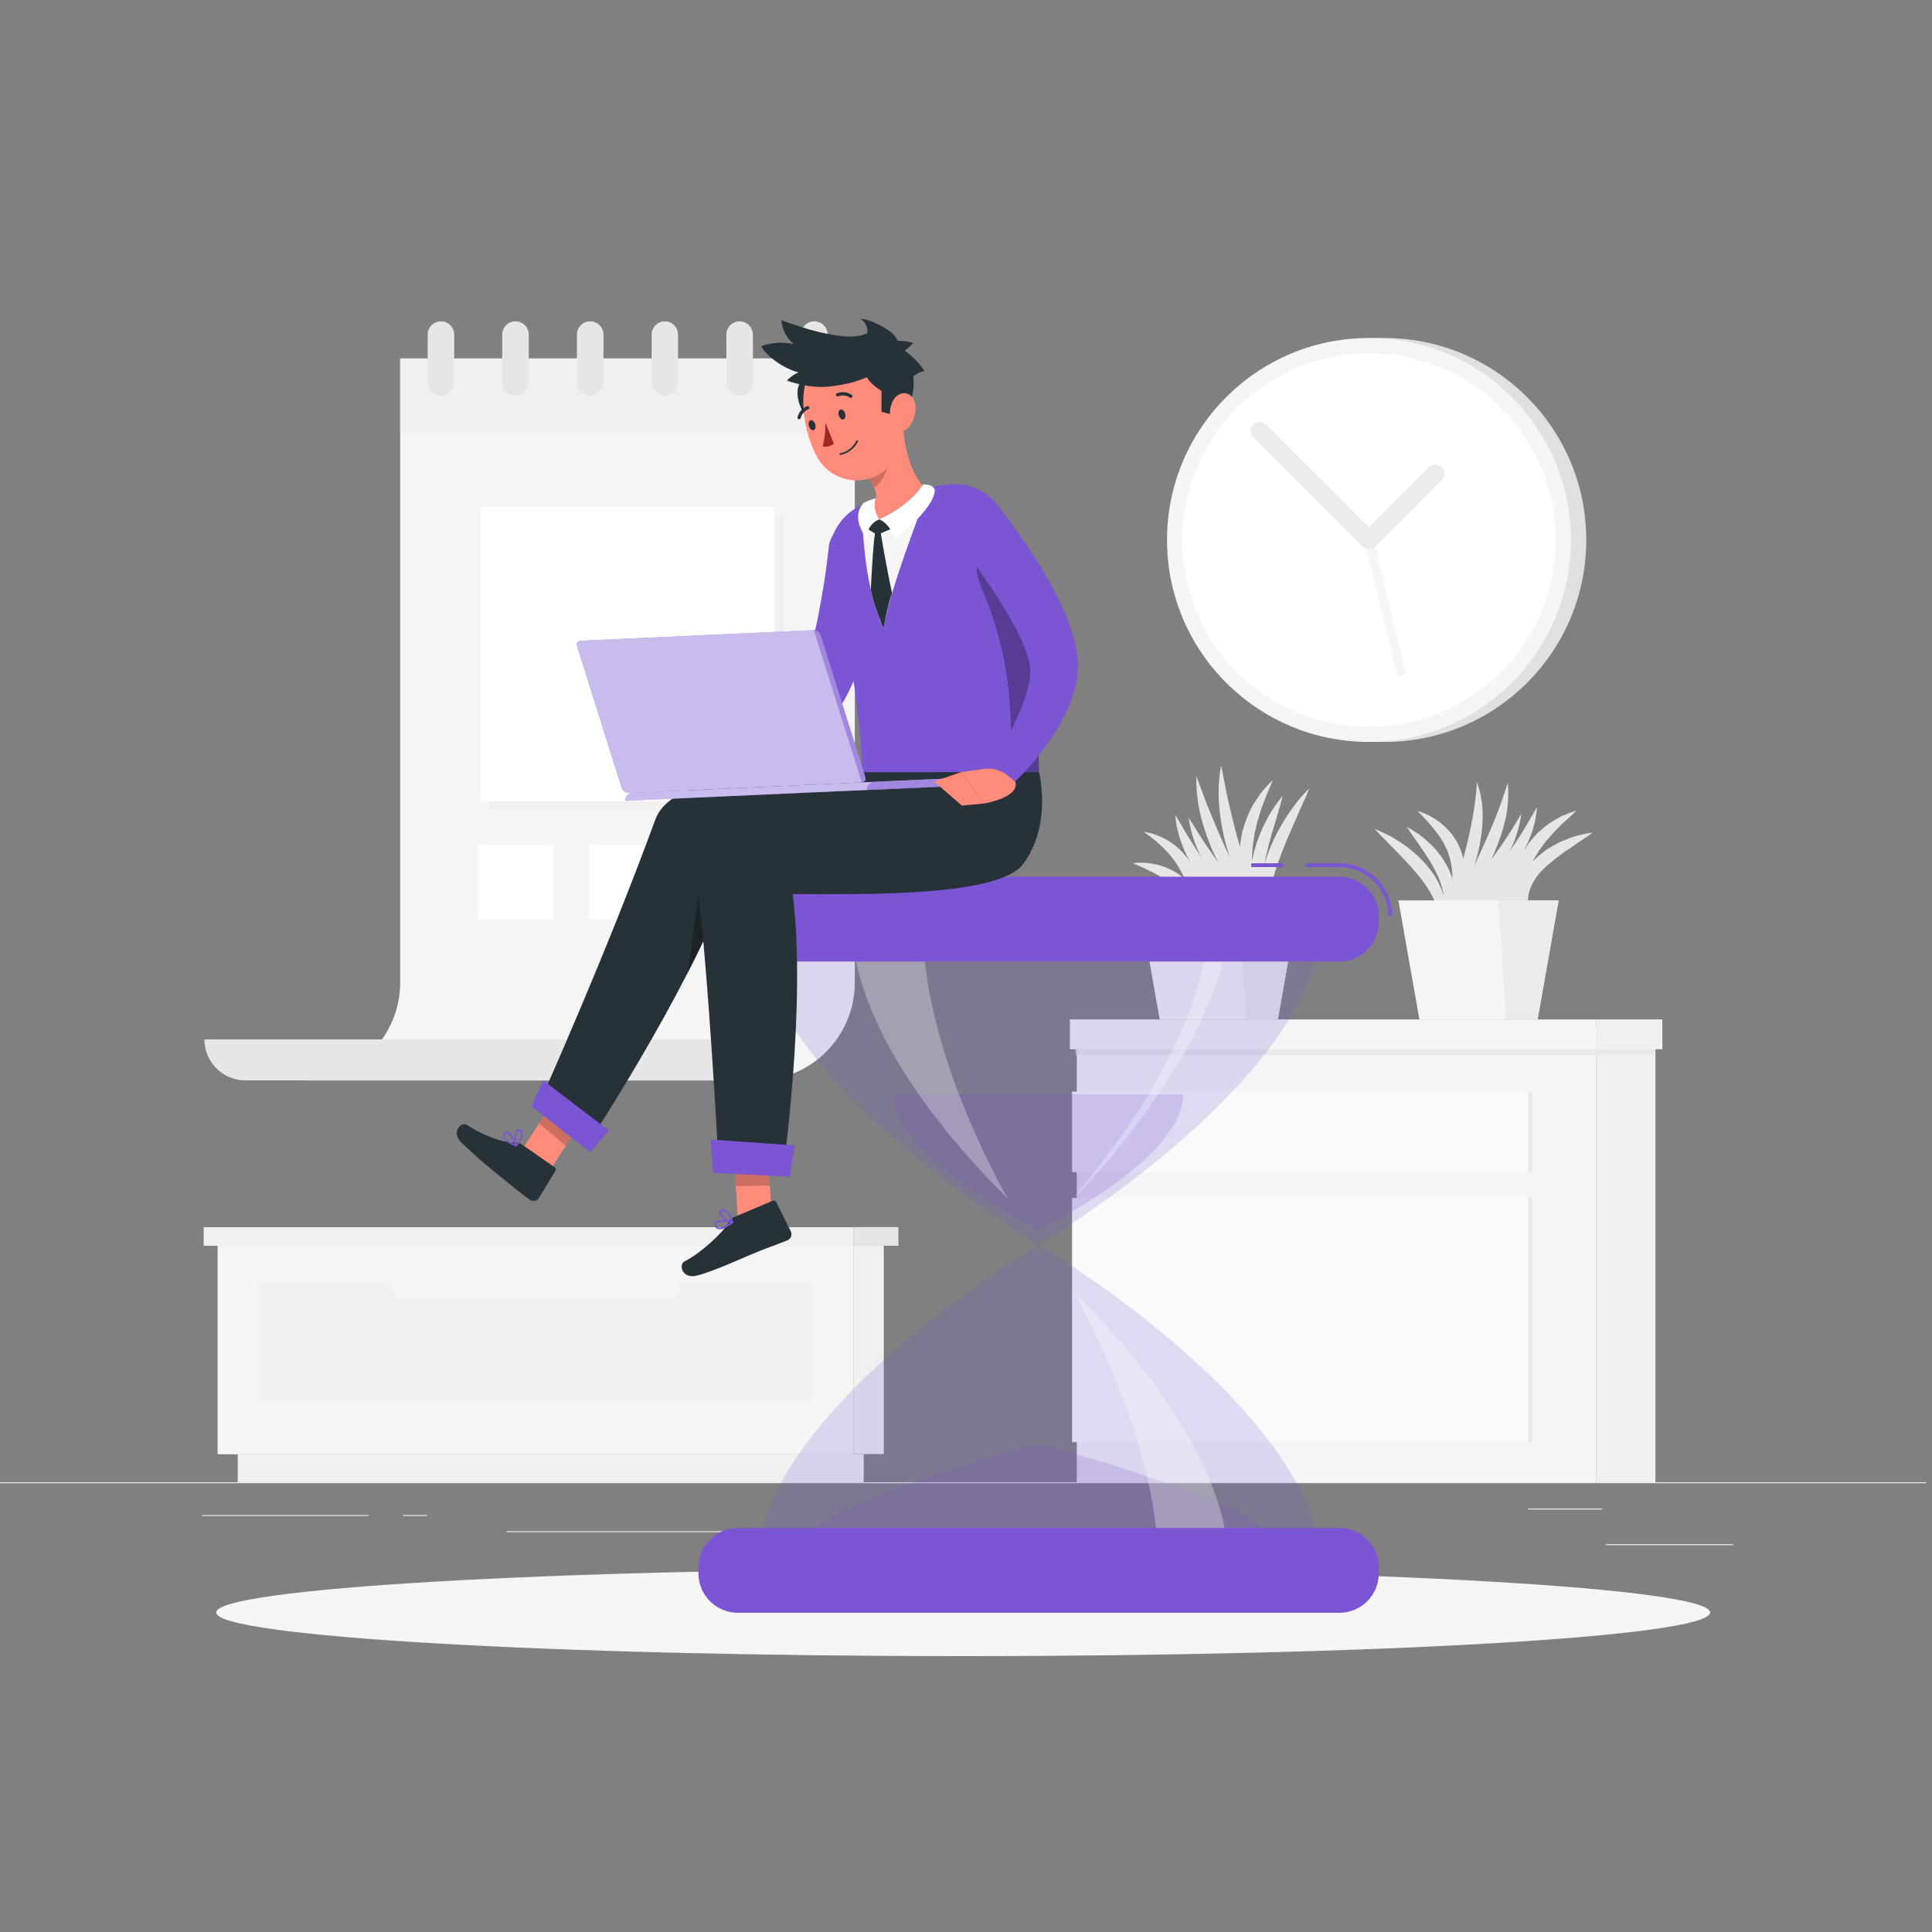 <svg width="104" height="104" viewBox="0 0 104 104" fill="none" xmlns="http://www.w3.org/2000/svg">
<rect x="0" y="0" width="104" height="104" fill="#808080" stroke="none"/>
<path d="M103.693 79.789H0V79.841H103.693V79.789Z" fill="#EBEBEB"/>
<path d="M93.303 83.125H86.435V83.177H93.303V83.125Z" fill="#EBEBEB"/>
<path d="M68.69 83.695H66.888V83.747H68.69V83.695Z" fill="#EBEBEB"/>
<path d="M86.227 81.203H82.247V81.255H86.227V81.203Z" fill="#EBEBEB"/>
<path d="M19.836 81.555H10.879V81.606H19.836V81.555Z" fill="#EBEBEB"/>
<path d="M22.996 81.555H21.685V81.606H22.996V81.555Z" fill="#EBEBEB"/>
<path d="M46.693 82.422H27.265V82.474H46.693V82.422Z" fill="#EBEBEB"/>
<path d="M74.518 39.939C80.522 39.939 85.389 35.071 85.389 29.067C85.389 23.063 80.522 18.195 74.518 18.195C68.514 18.195 63.647 23.063 63.647 29.067C63.647 35.071 68.514 39.939 74.518 39.939Z" fill="#E0E0E0"/>
<path d="M73.692 39.939C79.696 39.939 84.564 35.071 84.564 29.067C84.564 23.063 79.696 18.195 73.692 18.195C67.689 18.195 62.821 23.063 62.821 29.067C62.821 35.071 67.689 39.939 73.692 39.939Z" fill="#F5F5F5"/>
<path d="M80.798 36.176C84.722 32.252 84.722 25.889 80.798 21.965C76.874 18.041 70.512 18.041 66.588 21.965C62.664 25.889 62.664 32.252 66.588 36.176C70.512 40.1 76.874 40.1 80.798 36.176Z" fill="white"/>
<path d="M75.405 36.383C75.35 36.383 75.297 36.364 75.254 36.33C75.212 36.296 75.181 36.249 75.169 36.196L73.456 29.128C73.444 29.066 73.456 29.002 73.49 28.949C73.524 28.896 73.577 28.858 73.638 28.843C73.699 28.828 73.763 28.837 73.818 28.869C73.873 28.9 73.913 28.951 73.931 29.012L75.642 36.082C75.657 36.145 75.646 36.211 75.612 36.266C75.578 36.322 75.524 36.361 75.461 36.376C75.443 36.38 75.424 36.383 75.405 36.383Z" fill="#F5F5F5"/>
<path d="M73.692 29.558C73.628 29.558 73.565 29.545 73.506 29.521C73.447 29.496 73.393 29.46 73.348 29.415L67.469 23.535C67.423 23.49 67.387 23.436 67.363 23.377C67.339 23.317 67.326 23.254 67.326 23.19C67.326 23.061 67.378 22.937 67.469 22.845C67.561 22.754 67.685 22.703 67.814 22.703C67.944 22.703 68.068 22.755 68.159 22.846L73.692 28.382L76.921 25.153C77.013 25.061 77.137 25.01 77.266 25.01C77.395 25.011 77.519 25.062 77.611 25.154C77.702 25.245 77.753 25.369 77.753 25.499C77.753 25.628 77.701 25.752 77.61 25.843L74.036 29.415C73.945 29.506 73.821 29.558 73.692 29.558Z" fill="#EBEBEB"/>
<path d="M45.936 78.273H47.574V67.053H45.936V78.273Z" fill="#F0F0F0"/>
<path d="M12.798 79.789H46.494V78.275H12.798V79.789Z" fill="#F0F0F0"/>
<path d="M45.936 67.062H11.715V78.283H45.936V67.062Z" fill="#F5F5F5"/>
<path d="M43.721 69.008H13.928V75.416H43.721V69.008Z" fill="#F0F0F0"/>
<path d="M21.579 69.867H36.075C36.346 69.867 36.566 69.647 36.566 69.376V69.284C36.566 69.013 36.346 68.793 36.075 68.793H21.579C21.307 68.793 21.087 69.013 21.087 69.284V69.376C21.087 69.647 21.307 69.867 21.579 69.867Z" fill="#F5F5F5"/>
<path d="M10.964 67.062H45.935V66.061H10.964V67.062Z" fill="#F0F0F0"/>
<path d="M48.36 66.055H45.935V67.056H48.36V66.055Z" fill="#E6E6E6"/>
<path d="M89.112 55.211H85.918V79.792H89.112V55.211Z" fill="#F0F0F0"/>
<path d="M57.964 79.789H85.918V55.208H57.964V79.789Z" fill="#F5F5F5"/>
<path d="M57.709 77.633H82.251V64.486H57.709V77.633Z" fill="#FAFAFA"/>
<path d="M57.709 63.094H82.251V58.765H57.709V63.094Z" fill="#FAFAFA"/>
<g style="mix-blend-mode:multiply" opacity="0.7">
<path d="M82.471 64.484H82.251V77.631H82.471V64.484Z" fill="#E6E6E6"/>
</g>
<g style="mix-blend-mode:multiply" opacity="0.7">
<path d="M82.471 58.766H82.251V63.094H82.471V58.766Z" fill="#E6E6E6"/>
</g>
<g style="mix-blend-mode:multiply" opacity="0.7">
<path d="M89.111 56.242H57.894V56.798H89.111V56.242Z" fill="#E6E6E6"/>
</g>
<path d="M89.485 54.875H85.918V56.482H89.485V54.875Z" fill="#F0F0F0"/>
<path d="M57.591 56.484H85.918V54.877H57.591V56.484Z" fill="#F5F5F5"/>
<path d="M68.218 50.14C68.025 49.837 67.898 49.496 67.844 49.141C67.788 48.785 67.77 48.425 67.79 48.066C67.835 47.352 67.987 46.648 68.242 45.98C68.364 45.648 68.502 45.323 68.657 45.005C68.823 44.694 68.989 44.383 69.176 44.086C69.362 43.79 69.568 43.504 69.779 43.226C69.991 42.948 70.229 42.688 70.476 42.438C70.356 42.771 70.213 43.087 70.061 43.402C69.91 43.717 69.792 44.035 69.646 44.341L69.244 45.275L69.059 45.745L68.964 45.98L68.881 46.216C68.644 46.84 68.456 47.48 68.319 48.133C68.248 48.459 68.199 48.789 68.174 49.122C68.143 49.462 68.158 49.804 68.218 50.14Z" fill="#E6E6E6"/>
<path d="M64.192 50.692C64.218 50.191 64.174 49.689 64.061 49.201C63.955 48.755 63.747 48.341 63.453 47.989C63.141 47.641 62.77 47.35 62.358 47.127C61.933 46.88 61.465 46.687 60.981 46.459C61.518 46.402 62.061 46.46 62.574 46.629C62.839 46.716 63.093 46.834 63.329 46.981C63.571 47.137 63.789 47.327 63.978 47.544C64.355 47.988 64.574 48.544 64.6 49.126C64.629 49.678 64.486 50.225 64.192 50.692Z" fill="#E6E6E6"/>
<path d="M64.373 50.62C64.355 50.036 64.3 49.455 64.209 48.878C64.123 48.328 63.971 47.791 63.755 47.279C63.538 46.775 63.241 46.31 62.875 45.902C62.48 45.48 62.041 45.102 61.565 44.773C62.178 44.868 62.756 45.12 63.244 45.504C63.745 45.901 64.137 46.417 64.387 47.005C64.633 47.584 64.755 48.208 64.746 48.836C64.749 49.451 64.622 50.059 64.373 50.62Z" fill="#E6E6E6"/>
<path d="M67.942 49.559C67.491 48.975 67.109 48.341 66.801 47.67C66.489 47.001 66.231 46.307 66.032 45.596C65.83 44.883 65.696 44.152 65.632 43.414C65.564 42.676 65.598 41.932 65.733 41.203C65.885 41.931 66.001 42.634 66.167 43.333C66.332 44.032 66.499 44.721 66.695 45.407C66.892 46.094 67.092 46.78 67.305 47.467C67.519 48.153 67.737 48.85 67.942 49.559Z" fill="#E6E6E6"/>
<path d="M67.755 49.506C67.242 49.004 66.784 48.448 66.391 47.847C65.997 47.248 65.65 46.619 65.354 45.966C65.054 45.311 64.815 44.63 64.641 43.931C64.464 43.231 64.384 42.511 64.402 41.789C64.663 42.465 64.889 43.121 65.157 43.766C65.424 44.411 65.69 45.049 65.986 45.682C66.283 46.315 66.569 46.945 66.872 47.58C67.175 48.214 67.467 48.847 67.755 49.506Z" fill="#E6E6E6"/>
<path d="M68.527 50.173C67.945 49.865 67.405 49.485 66.92 49.041C66.43 48.6 65.984 48.114 65.586 47.589C65.18 47.067 64.832 46.502 64.549 45.905C64.266 45.308 64.077 44.671 63.989 44.016C64.346 44.574 64.661 45.119 65.026 45.639C65.391 46.16 65.744 46.676 66.132 47.172C66.519 47.668 66.907 48.166 67.309 48.659C67.712 49.153 68.12 49.655 68.527 50.173Z" fill="#E6E6E6"/>
<path d="M67.4 49.519C66.835 49.286 66.311 48.964 65.849 48.565C65.382 48.172 64.964 47.725 64.604 47.233C64.421 46.988 64.252 46.732 64.098 46.468C63.948 46.2 63.815 45.923 63.698 45.638C63.459 45.075 63.313 44.477 63.265 43.867C63.59 44.388 63.858 44.904 64.181 45.389C64.326 45.64 64.501 45.873 64.652 46.117C64.803 46.362 64.98 46.59 65.158 46.819C65.501 47.28 65.86 47.733 66.237 48.177C66.602 48.627 66.985 49.065 67.4 49.519Z" fill="#E6E6E6"/>
<path d="M68.284 49.863C68.016 49.673 67.801 49.417 67.662 49.12C67.518 48.823 67.416 48.508 67.361 48.183C67.257 47.538 67.276 46.879 67.415 46.241C67.482 45.928 67.565 45.619 67.664 45.314C67.782 45.018 67.888 44.717 68.029 44.433C68.17 44.149 68.319 43.871 68.487 43.603C68.66 43.338 68.846 43.082 69.045 42.836C68.979 43.149 68.885 43.446 68.796 43.742C68.707 44.039 68.632 44.337 68.535 44.626C68.437 44.914 68.379 45.213 68.29 45.501L68.189 45.939C68.153 46.084 68.112 46.229 68.091 46.376C67.966 46.952 67.902 47.539 67.9 48.129C67.898 48.423 67.924 48.717 67.979 49.006C68.031 49.307 68.134 49.597 68.284 49.863Z" fill="#E6E6E6"/>
<path d="M67.899 49.201C67.444 48.715 67.114 48.125 66.938 47.484C66.747 46.836 66.686 46.156 66.758 45.484C66.768 45.316 66.81 45.152 66.837 44.986L66.885 44.738L66.957 44.497C67.011 44.337 67.057 44.178 67.117 44.022C67.177 43.867 67.256 43.717 67.324 43.568L67.436 43.346L67.571 43.139L67.845 42.724C68.049 42.468 68.27 42.227 68.506 42C68.398 42.313 68.255 42.597 68.139 42.892L67.975 43.334L67.892 43.541L67.826 43.765C67.782 43.912 67.737 44.059 67.689 44.205L67.588 44.651L67.534 44.873L67.502 45.096C67.484 45.246 67.447 45.395 67.438 45.544C67.375 46.148 67.383 46.757 67.463 47.359C67.54 47.987 67.686 48.605 67.899 49.201Z" fill="#E6E6E6"/>
<path d="M67.023 48.949L64.051 46.305L64.49 49.895L67.023 48.949Z" fill="#E6E6E6"/>
<path d="M61.295 48.469H69.918L68.788 54.875H62.425L61.295 48.469Z" fill="#F5F5F5"/>
<path d="M66.683 48.469H69.918L68.788 54.875H67.089L66.683 48.469Z" fill="#EBEBEB"/>
<path d="M77.533 50.15C77.574 49.867 77.562 49.579 77.498 49.3C77.443 49.033 77.357 48.773 77.243 48.526C77.01 48.03 76.716 47.566 76.365 47.145C76.287 47.031 76.185 46.938 76.096 46.828C76.007 46.718 75.915 46.62 75.82 46.51C75.613 46.303 75.434 46.095 75.229 45.888C75.024 45.681 74.827 45.473 74.619 45.266C74.412 45.059 74.204 44.851 73.997 44.625C74.277 44.731 74.543 44.861 74.812 44.994C75.074 45.138 75.328 45.295 75.573 45.465C75.697 45.55 75.816 45.641 75.93 45.739C76.046 45.834 76.16 45.934 76.274 46.031C76.495 46.24 76.703 46.462 76.896 46.697C77.295 47.176 77.585 47.736 77.749 48.337C77.827 48.642 77.855 48.957 77.83 49.271C77.816 49.586 77.713 49.891 77.533 50.15Z" fill="#E6E6E6"/>
<path d="M82.381 49.29C82.163 49.102 82.001 48.856 81.915 48.581C81.867 48.439 81.836 48.292 81.822 48.143C81.817 48.067 81.817 47.991 81.822 47.915C81.819 47.839 81.826 47.763 81.842 47.689C81.964 47.099 82.272 46.564 82.722 46.163C82.825 46.061 82.943 45.98 83.053 45.889C83.163 45.798 83.279 45.716 83.402 45.644C83.522 45.574 83.642 45.501 83.767 45.437C83.827 45.404 83.887 45.366 83.951 45.337L84.142 45.256C84.271 45.202 84.399 45.153 84.528 45.103C84.656 45.051 84.787 45.01 84.922 44.978C85.189 44.909 85.46 44.853 85.733 44.812C85.518 44.982 85.295 45.14 85.063 45.285C84.949 45.354 84.841 45.431 84.733 45.509C84.625 45.588 84.526 45.659 84.406 45.731C84.179 45.866 83.991 46.038 83.783 46.183C83.68 46.256 83.581 46.336 83.489 46.422C83.394 46.505 83.281 46.58 83.203 46.667C82.844 46.984 82.56 47.378 82.373 47.82C82.334 47.931 82.302 48.044 82.278 48.16C82.259 48.28 82.249 48.401 82.249 48.523C82.249 48.784 82.293 49.044 82.381 49.29Z" fill="#E6E6E6"/>
<path d="M82.16 49.281C81.785 48.793 81.582 48.195 81.579 47.58C81.571 46.95 81.731 46.329 82.044 45.782L82.293 45.388C82.388 45.266 82.49 45.149 82.591 45.033L82.747 44.861L82.917 44.712L83.266 44.419C83.512 44.248 83.767 44.091 84.031 43.949C84.301 43.826 84.578 43.718 84.86 43.625C84.653 43.845 84.445 44.04 84.224 44.227C84.002 44.413 83.821 44.627 83.626 44.824C83.535 44.932 83.446 45.031 83.353 45.137L83.214 45.288L83.095 45.454C83.017 45.564 82.93 45.662 82.853 45.778L82.645 46.12C82.382 46.581 82.205 47.087 82.121 47.611C82.035 48.166 82.048 48.731 82.16 49.281Z" fill="#E6E6E6"/>
<path d="M77.799 49.593C77.971 48.952 78.158 48.334 78.338 47.726C78.519 47.118 78.695 46.498 78.856 45.885C79.018 45.271 79.153 44.653 79.271 44.018C79.389 43.383 79.454 42.773 79.51 42.102C79.728 42.735 79.83 43.402 79.812 44.072C79.788 44.738 79.691 45.4 79.524 46.046C79.355 46.688 79.127 47.313 78.842 47.913C78.564 48.513 78.213 49.077 77.799 49.593Z" fill="#E6E6E6"/>
<path d="M78.015 49.487C78.284 48.865 78.575 48.243 78.861 47.648C79.147 47.052 79.435 46.447 79.711 45.845C79.987 45.244 80.252 44.64 80.499 44.028C80.746 43.417 80.957 42.784 81.165 42.133C81.229 42.821 81.179 43.516 81.018 44.188C80.854 44.857 80.627 45.508 80.339 46.133C80.051 46.754 79.713 47.35 79.329 47.917C78.95 48.487 78.509 49.013 78.015 49.487Z" fill="#E6E6E6"/>
<path d="M77.17 50.277C77.574 49.721 77.999 49.197 78.414 48.672C78.829 48.147 79.244 47.635 79.646 47.106C80.048 46.577 80.442 46.052 80.82 45.509C81.197 44.966 81.542 44.406 81.892 43.812C81.8 44.498 81.596 45.163 81.289 45.783C80.98 46.398 80.614 46.982 80.194 47.527C79.773 48.067 79.311 48.572 78.81 49.039C78.31 49.51 77.76 49.925 77.17 50.277Z" fill="#E6E6E6"/>
<path d="M78.439 49.375C78.836 48.879 79.232 48.41 79.621 47.935C80.011 47.461 80.389 46.99 80.758 46.511C81.127 46.032 81.469 45.538 81.795 45.034C82.121 44.53 82.417 43.997 82.737 43.445C82.69 44.083 82.533 44.708 82.272 45.291C82.012 45.874 81.684 46.424 81.295 46.93C80.909 47.433 80.475 47.896 79.997 48.313C79.527 48.734 79.003 49.091 78.439 49.375Z" fill="#E6E6E6"/>
<path d="M77.425 49.958C77.65 49.508 77.759 49.009 77.74 48.506C77.713 48.026 77.59 47.557 77.38 47.125L77.309 46.957L77.22 46.795L77.046 46.467C76.907 46.26 76.782 46.038 76.631 45.824C76.48 45.611 76.343 45.397 76.189 45.183C76.028 44.969 75.878 44.746 75.739 44.516C75.978 44.647 76.209 44.791 76.432 44.947C76.649 45.113 76.857 45.291 77.054 45.48C77.153 45.576 77.245 45.679 77.33 45.787C77.418 45.893 77.505 46.001 77.591 46.111L77.813 46.469L77.919 46.652L78.006 46.847C78.259 47.373 78.353 47.961 78.276 48.539C78.239 48.821 78.144 49.093 77.998 49.337C77.852 49.581 77.657 49.792 77.425 49.958Z" fill="#E6E6E6"/>
<path d="M77.811 49.288C77.981 48.774 78.098 48.243 78.159 47.705C78.215 47.203 78.178 46.696 78.049 46.208C77.985 45.967 77.894 45.734 77.78 45.513C77.666 45.285 77.531 45.068 77.377 44.864C77.047 44.432 76.686 44.026 76.295 43.648C76.851 43.813 77.36 44.106 77.782 44.503C78.002 44.705 78.193 44.937 78.35 45.191C78.512 45.449 78.635 45.728 78.715 46.021C78.871 46.607 78.862 47.225 78.688 47.807C78.531 48.369 78.228 48.88 77.811 49.288Z" fill="#E6E6E6"/>
<path d="M78.825 48.795L82.069 45.68L81.938 48.735L78.825 48.795Z" fill="#E6E6E6"/>
<path d="M75.276 48.469H83.9L82.769 54.875H76.407L75.276 48.469Z" fill="#F5F5F5"/>
<path d="M80.663 48.469H83.9L82.77 54.875H81.072L80.663 48.469Z" fill="#EBEBEB"/>
<path d="M21.541 19.297V52.895C21.541 54.292 20.986 55.632 19.998 56.62C19.01 57.608 17.671 58.163 16.273 58.163H40.745C42.142 58.163 43.482 57.608 44.47 56.62C45.459 55.633 46.014 54.293 46.015 52.895V19.297H21.541Z" fill="#F5F5F5"/>
<path d="M42.173 27.805H26.36V43.619H42.173V27.805Z" fill="#F0F0F0"/>
<path d="M41.688 27.312H25.875V43.127H41.688V27.312Z" fill="white"/>
<path d="M29.758 45.469H25.736V49.49H29.758V45.469Z" fill="white"/>
<path d="M41.686 45.469H37.665V49.49H41.686V45.469Z" fill="white"/>
<path d="M35.722 45.469H31.701V49.49H35.722V45.469Z" fill="white"/>
<path d="M46.019 19.297H21.541V23.296H46.019V19.297Z" fill="#F0F0F0"/>
<path d="M23.02 18.012V20.58C23.019 20.674 23.038 20.767 23.073 20.854C23.109 20.941 23.162 21.02 23.229 21.087C23.295 21.153 23.374 21.206 23.461 21.242C23.548 21.277 23.641 21.296 23.735 21.296C23.829 21.296 23.922 21.277 24.009 21.241C24.096 21.205 24.174 21.152 24.241 21.086C24.307 21.02 24.36 20.941 24.396 20.854C24.432 20.767 24.451 20.674 24.451 20.58V18.012C24.45 17.823 24.374 17.641 24.24 17.507C24.106 17.373 23.925 17.297 23.735 17.297C23.545 17.297 23.363 17.372 23.229 17.506C23.095 17.641 23.02 17.823 23.02 18.012Z" fill="#E6E6E6"/>
<path d="M43.12 18.012V20.58C43.12 20.77 43.196 20.952 43.33 21.086C43.464 21.22 43.646 21.296 43.836 21.296C43.93 21.296 44.023 21.277 44.11 21.242C44.197 21.206 44.276 21.153 44.342 21.087C44.409 21.02 44.461 20.941 44.497 20.854C44.533 20.767 44.551 20.674 44.551 20.58V18.012C44.551 17.823 44.476 17.641 44.342 17.506C44.207 17.372 44.025 17.297 43.836 17.297C43.646 17.297 43.464 17.373 43.33 17.507C43.196 17.641 43.121 17.823 43.12 18.012Z" fill="#E6E6E6"/>
<path d="M39.099 18.012V20.58C39.099 20.674 39.117 20.767 39.153 20.854C39.189 20.941 39.242 21.02 39.308 21.086C39.375 21.152 39.453 21.205 39.54 21.241C39.627 21.277 39.72 21.296 39.814 21.296C39.908 21.296 40.001 21.277 40.088 21.241C40.175 21.205 40.254 21.152 40.32 21.086C40.386 21.02 40.439 20.941 40.475 20.854C40.511 20.767 40.53 20.674 40.53 20.58V18.012C40.529 17.823 40.454 17.642 40.321 17.509C40.188 17.375 40.007 17.299 39.818 17.297C39.724 17.297 39.631 17.315 39.544 17.351C39.456 17.387 39.377 17.439 39.31 17.506C39.243 17.572 39.19 17.651 39.154 17.738C39.118 17.825 39.099 17.918 39.099 18.012Z" fill="#E6E6E6"/>
<path d="M35.077 18.012V20.58C35.077 20.674 35.095 20.767 35.131 20.854C35.167 20.941 35.22 21.02 35.286 21.087C35.353 21.153 35.432 21.206 35.519 21.242C35.605 21.277 35.699 21.296 35.793 21.296C35.981 21.294 36.161 21.218 36.294 21.084C36.426 20.95 36.5 20.768 36.5 20.58V18.012C36.5 17.823 36.425 17.641 36.291 17.507C36.157 17.373 35.976 17.297 35.786 17.297C35.598 17.299 35.417 17.375 35.285 17.509C35.152 17.643 35.077 17.824 35.077 18.012Z" fill="#E6E6E6"/>
<path d="M31.056 18.012V20.58C31.055 20.674 31.074 20.767 31.109 20.854C31.145 20.94 31.198 21.019 31.264 21.086C31.33 21.152 31.409 21.205 31.496 21.241C31.582 21.277 31.675 21.296 31.769 21.296C31.863 21.296 31.956 21.277 32.043 21.242C32.13 21.206 32.209 21.153 32.276 21.087C32.342 21.02 32.395 20.941 32.431 20.854C32.467 20.767 32.485 20.674 32.485 20.58V18.012C32.485 17.823 32.409 17.641 32.275 17.506C32.141 17.372 31.959 17.297 31.769 17.297C31.58 17.297 31.398 17.373 31.265 17.507C31.131 17.641 31.056 17.823 31.056 18.012Z" fill="#E6E6E6"/>
<path d="M27.033 18.012V20.58C27.033 20.674 27.052 20.767 27.088 20.854C27.124 20.941 27.176 21.02 27.243 21.086C27.309 21.152 27.388 21.205 27.475 21.241C27.562 21.277 27.655 21.296 27.749 21.296C27.843 21.296 27.936 21.277 28.023 21.241C28.109 21.205 28.188 21.152 28.255 21.086C28.321 21.02 28.374 20.941 28.41 20.854C28.446 20.767 28.464 20.674 28.464 20.58V18.012C28.464 17.823 28.388 17.641 28.254 17.507C28.12 17.373 27.938 17.297 27.749 17.297C27.559 17.297 27.377 17.373 27.243 17.507C27.109 17.641 27.034 17.823 27.033 18.012Z" fill="#E6E6E6"/>
<path d="M38.547 55.953C38.547 56.538 38.779 57.099 39.193 57.512C39.606 57.925 40.167 58.158 40.751 58.158H13.208C12.624 58.158 12.063 57.925 11.65 57.512C11.236 57.099 11.004 56.538 11.004 55.953H38.547Z" fill="#E6E6E6"/>
<path d="M51.847 89.149C74.054 89.149 92.057 88.097 92.057 86.801C92.057 85.504 74.054 84.453 51.847 84.453C29.639 84.453 11.637 85.504 11.637 86.801C11.637 88.097 29.639 89.149 51.847 89.149Z" fill="#F5F5F5"/>
<path opacity="0.2" d="M55.909 67.008C55.909 67.008 40.668 76.007 40.668 84.533H71.154C71.152 76.007 55.909 67.008 55.909 67.008Z" fill="#7B55D3"/>
<path opacity="0.2" d="M55.909 77.734C55.909 77.734 41.836 81.221 41.836 84.522H69.982C69.982 81.221 55.909 77.734 55.909 77.734Z" fill="#7B55D3"/>
<path opacity="0.3" d="M57.759 69.492C60.621 72.307 66.183 78.543 66.183 84.533H62.369C62.369 78.543 59.325 72.307 57.759 69.492Z" fill="white"/>
<path opacity="0.2" d="M55.909 67.002C55.909 67.002 40.668 58.003 40.668 49.477H71.154C71.152 58.003 55.909 67.002 55.909 67.002Z" fill="#7B55D3"/>
<path opacity="0.2" d="M55.909 66.186C55.909 66.186 48.128 62.453 48.128 58.906H63.692C63.692 62.447 55.909 66.186 55.909 66.186Z" fill="#7B55D3"/>
<path opacity="0.3" d="M54.248 64.517C51.388 61.703 45.832 55.466 45.832 49.477H49.646C49.638 55.466 52.676 61.703 54.248 64.517Z" fill="white"/>
<path opacity="0.3" d="M57.759 64.517C60.621 61.703 66.044 54.745 66.183 49.477H65.167C64.69 55.9 60.023 61.794 57.759 64.517Z" fill="white"/>
<path d="M69.082 46.469H67.355V46.676H69.082V46.469Z" fill="#7B55D3"/>
<path d="M74.947 49.318H74.739C74.739 48.618 74.46 47.947 73.966 47.451C73.471 46.956 72.799 46.677 72.099 46.676H70.276V46.469H72.099C72.854 46.47 73.578 46.771 74.112 47.305C74.645 47.839 74.946 48.563 74.947 49.318Z" fill="#7B55D3"/>
<path d="M72.097 47.195H39.72C38.547 47.195 37.597 48.146 37.597 49.319V49.639C37.597 50.811 38.547 51.762 39.72 51.762H72.097C73.27 51.762 74.221 50.811 74.221 49.639V49.319C74.221 48.146 73.27 47.195 72.097 47.195Z" fill="#7B55D3"/>
<path d="M72.097 82.25H39.72C38.547 82.25 37.597 83.201 37.597 84.374V84.693C37.597 85.866 38.547 86.817 39.72 86.817H72.097C73.27 86.817 74.221 85.866 74.221 84.693V84.374C74.221 83.201 73.27 82.25 72.097 82.25Z" fill="#7B55D3"/>
<path d="M29.183 63.633L27.777 62.384L30.175 58.703L31.581 59.95L29.183 63.633Z" fill="#FF8B7B"/>
<path d="M28.067 61.589L29.855 62.834C29.87 62.843 29.884 62.855 29.894 62.87C29.904 62.885 29.912 62.901 29.916 62.919C29.92 62.936 29.921 62.955 29.918 62.972C29.915 62.99 29.908 63.007 29.899 63.022L29.003 64.499C28.951 64.573 28.872 64.624 28.784 64.641C28.695 64.657 28.603 64.638 28.528 64.588C27.906 64.146 27.675 63.931 26.931 63.329C26.195 62.751 25.489 62.135 24.816 61.485C24.264 60.913 24.847 60.359 25.139 60.556C25.83 61.025 27.03 61.541 27.725 61.5C27.846 61.49 27.967 61.522 28.067 61.589Z" fill="#263238"/>
<path opacity="0.2" d="M31.579 59.952L30.173 58.703L29.02 60.476L30.461 61.673L31.579 59.952Z" fill="black"/>
<path d="M45.884 41.561C45.884 41.561 36.448 40.916 35.278 44.114C32.617 51.386 29.156 59.099 29.156 59.099L31.937 61.112C31.937 61.112 37.817 52.122 39.611 46.35C43.24 47.231 49.801 47.984 51.915 45.558C53.719 43.484 52.369 41.561 52.369 41.561H45.884Z" fill="#263238"/>
<path opacity="0.3" d="M37.802 47.211C37.582 48.099 37.248 50.641 37.041 52.327C37.499 51.44 37.934 50.54 38.326 49.66L37.802 47.211Z" fill="black"/>
<path d="M31.759 62.022L28.605 59.55L29.25 58.164L32.775 60.858L31.759 62.022Z" fill="#7B55D3"/>
<path d="M27.31 61.481C27.456 61.576 27.612 61.656 27.775 61.719C27.783 61.722 27.791 61.723 27.8 61.721C27.808 61.719 27.816 61.715 27.822 61.709C27.828 61.703 27.832 61.695 27.834 61.687C27.836 61.678 27.835 61.669 27.833 61.661C27.806 61.591 27.57 60.971 27.323 60.911C27.294 60.904 27.265 60.905 27.237 60.913C27.209 60.921 27.184 60.936 27.163 60.956C27.129 60.984 27.102 61.02 27.085 61.061C27.069 61.102 27.064 61.147 27.07 61.191C27.112 61.313 27.197 61.417 27.31 61.481ZM27.71 61.595C27.385 61.454 27.182 61.298 27.159 61.18C27.155 61.151 27.16 61.122 27.172 61.095C27.183 61.069 27.202 61.046 27.225 61.029C27.235 61.019 27.247 61.011 27.261 61.007C27.274 61.003 27.288 61.003 27.302 61.006C27.435 61.039 27.607 61.348 27.71 61.595Z" fill="#7B55D3"/>
<path d="M27.765 61.709C27.772 61.711 27.779 61.711 27.786 61.709C27.793 61.71 27.801 61.709 27.808 61.706C27.816 61.703 27.822 61.699 27.827 61.693C27.842 61.676 28.194 61.243 28.142 60.975C28.135 60.941 28.121 60.909 28.099 60.881C28.078 60.853 28.051 60.831 28.02 60.815C27.988 60.795 27.951 60.786 27.913 60.79C27.876 60.793 27.84 60.809 27.813 60.834C27.655 60.981 27.661 61.479 27.755 61.684C27.756 61.693 27.759 61.702 27.765 61.709ZM27.995 60.915C28.01 60.925 28.023 60.938 28.033 60.953C28.043 60.968 28.05 60.984 28.053 61.002C28.084 61.16 27.916 61.431 27.806 61.581C27.748 61.373 27.767 61.004 27.869 60.909C27.889 60.89 27.918 60.871 27.978 60.909L27.995 60.915Z" fill="#7B55D3"/>
<path d="M41.58 65.809L39.766 66.172L39.43 61.312L41.273 61.371L41.58 65.809Z" fill="#FF8B7B"/>
<path d="M39.52 65.513L41.593 64.639C41.611 64.631 41.629 64.626 41.648 64.625C41.667 64.624 41.686 64.627 41.703 64.633C41.721 64.64 41.738 64.65 41.751 64.662C41.765 64.675 41.776 64.691 41.784 64.708L42.577 66.301C42.613 66.387 42.614 66.484 42.579 66.571C42.545 66.658 42.477 66.728 42.392 66.765C41.666 67.058 41.305 67.159 40.395 67.545C39.835 67.782 38.321 68.466 37.512 68.667C36.703 68.868 36.521 68.057 36.849 67.9C37.624 67.526 38.91 66.388 39.256 65.76C39.315 65.651 39.408 65.564 39.52 65.513Z" fill="#263238"/>
<path d="M39.002 66.107C39.166 66.033 39.321 65.941 39.465 65.834C39.472 65.828 39.477 65.821 39.48 65.813C39.484 65.804 39.485 65.795 39.483 65.786C39.481 65.777 39.476 65.77 39.469 65.763C39.463 65.757 39.455 65.753 39.446 65.751C39.371 65.734 38.7 65.6 38.511 65.782C38.49 65.803 38.474 65.829 38.466 65.858C38.458 65.886 38.457 65.917 38.464 65.946C38.468 65.99 38.485 66.033 38.511 66.07C38.538 66.106 38.574 66.135 38.615 66.153C38.745 66.186 38.883 66.17 39.002 66.107ZM39.32 65.821C39.019 66.029 38.773 66.118 38.65 66.07C38.623 66.058 38.6 66.038 38.583 66.013C38.566 65.988 38.556 65.959 38.555 65.929C38.551 65.915 38.551 65.9 38.554 65.886C38.558 65.872 38.565 65.859 38.576 65.848C38.677 65.751 39.05 65.776 39.32 65.821Z" fill="#7B55D3"/>
<path d="M39.455 65.84C39.462 65.837 39.468 65.832 39.473 65.826C39.477 65.819 39.478 65.811 39.478 65.804C39.478 65.796 39.477 65.789 39.473 65.782C39.473 65.759 39.282 65.212 39.021 65.11C38.988 65.097 38.952 65.091 38.916 65.095C38.88 65.098 38.845 65.11 38.814 65.129C38.778 65.145 38.748 65.173 38.73 65.209C38.712 65.244 38.706 65.285 38.715 65.324C38.756 65.531 39.193 65.811 39.423 65.842C39.434 65.846 39.445 65.845 39.455 65.84ZM38.889 65.199C38.906 65.192 38.924 65.188 38.943 65.188C38.961 65.188 38.98 65.192 38.996 65.199C39.152 65.26 39.295 65.556 39.365 65.734C39.158 65.666 38.841 65.452 38.814 65.307C38.814 65.28 38.814 65.245 38.87 65.212L38.889 65.199Z" fill="#7B55D3"/>
<path opacity="0.2" d="M41.275 61.373L39.43 61.312L39.606 63.851L41.443 63.818L41.275 61.373Z" fill="black"/>
<path d="M50.468 41.562C50.468 41.562 36.987 42.838 37.473 46.897C38.182 52.752 38.7 63.003 38.7 63.003L42.137 63.138C42.137 63.138 43.427 54.125 42.672 48.129C46.162 48.129 53.744 48.313 55.078 46.509C56.66 44.369 55.928 41.562 55.928 41.562H50.468Z" fill="#263238"/>
<path d="M42.516 63.343L38.391 63.138L38.244 61.344L42.767 61.655L42.516 63.343Z" fill="#7B55D3"/>
<path d="M47.475 29.677C47.446 30.049 47.413 30.378 47.367 30.725C47.321 31.071 47.278 31.409 47.224 31.751C47.124 32.434 46.987 33.112 46.834 33.794C46.68 34.477 46.492 35.157 46.255 35.843C46.015 36.566 45.7 37.261 45.316 37.917C45.086 38.304 44.807 38.658 44.486 38.973C44.401 39.052 44.312 39.127 44.219 39.197C44.134 39.267 44.049 39.328 43.962 39.388C43.796 39.505 43.623 39.612 43.445 39.709C42.788 40.067 42.092 40.35 41.371 40.553C41.029 40.659 40.685 40.744 40.334 40.821C39.984 40.898 39.65 40.964 39.297 41.018C38.611 41.13 37.919 41.199 37.224 41.225C37.052 41.233 36.884 41.177 36.75 41.07C36.616 40.963 36.526 40.811 36.496 40.642C36.465 40.473 36.497 40.299 36.585 40.152C36.673 40.005 36.812 39.895 36.975 39.842L37.002 39.831C38.218 39.447 39.411 38.992 40.575 38.471C41.11 38.229 41.623 37.939 42.105 37.604C42.215 37.525 42.313 37.444 42.412 37.364C42.458 37.324 42.506 37.285 42.545 37.243C42.582 37.21 42.617 37.175 42.649 37.137C42.786 36.971 42.905 36.789 43.001 36.596C43.253 36.085 43.455 35.551 43.605 35.001C43.773 34.419 43.918 33.811 44.038 33.193C44.159 32.575 44.266 31.948 44.368 31.314C44.47 30.679 44.546 30.032 44.617 29.43V29.395C44.669 29.032 44.859 28.702 45.148 28.475C45.438 28.249 45.803 28.142 46.169 28.179C46.534 28.215 46.871 28.392 47.11 28.671C47.349 28.95 47.471 29.311 47.45 29.677H47.475Z" fill="#7B55D3"/>
<path d="M37.292 39.469L36.255 39.533L37.084 41.441C37.084 41.441 38.878 41.402 38.841 40.518L38.517 40.103C38.369 39.917 38.184 39.764 37.972 39.655C37.761 39.546 37.529 39.482 37.292 39.469Z" fill="#FF8B7B"/>
<path d="M35.118 39.693L36.014 41.447H37.082L36.253 39.539L35.118 39.693Z" fill="#FF8B7B"/>
<path d="M47.325 26.738L49.33 26.324L50.927 26.093C51.156 26.056 51.387 26.046 51.618 26.062C52.231 26.118 52.812 26.359 53.284 26.754C53.756 27.148 54.097 27.678 54.26 28.271C54.66 29.723 55.021 31.505 55.297 33.083C55.683 35.275 55.882 38.568 55.919 41.563H46.419C46.211 36.14 45.058 32.645 44.666 30.478C44.548 29.823 44.649 29.149 44.952 28.557C45.255 27.965 45.744 27.489 46.344 27.203L47.325 26.738Z" fill="#7B55D3"/>
<path d="M46.419 27.935C46.442 28.827 46.626 32.006 47.582 33.813C47.75 32.12 49.76 26.969 49.76 26.969L46.419 27.935Z" fill="#F5F5F5"/>
<path opacity="0.3" d="M55.515 34.573C55.515 34.54 55.515 34.509 55.502 34.473L55.484 34.324C55.473 34.243 55.463 34.162 55.453 34.086L55.421 33.864L55.39 33.656C55.39 33.598 55.372 33.538 55.363 33.482C55.343 33.349 55.322 33.221 55.299 33.094C55.231 32.706 55.158 32.304 55.079 31.899V31.866C55 31.451 54.919 31.051 54.832 30.647V30.62C54.797 30.446 54.76 30.276 54.72 30.104L54.677 29.913L54.602 29.583L54.54 29.326L54.528 29.272C54.445 28.932 54.36 28.598 54.273 28.282L52.831 27.523C52.997 28.16 53.155 28.861 53.304 29.579C53.132 29.669 52.972 29.783 52.831 29.917C52.487 30.224 52.499 30.877 52.844 31.651C53.797 33.863 54.324 36.235 54.399 38.642C54.443 39.619 54.469 40.608 54.482 41.568H55.934C55.892 39.19 55.759 36.626 55.515 34.573Z" fill="black"/>
<path d="M48.584 22.734L47.77 23.979L46.662 25.669C46.805 25.814 46.92 25.983 47.004 26.169C47.212 26.584 47.373 26.882 46.517 27.465C46.334 27.59 46.328 27.787 46.37 28.004C46.419 28.27 46.577 28.548 47.498 28.384C48.388 28.213 49.2 27.762 49.816 27.098C50.123 26.789 50.053 26.559 49.756 26.239C48.918 25.337 48.667 23.896 48.584 22.734Z" fill="#FF8B7B"/>
<path d="M46.626 28.422L47.213 28.791L48.167 28.387C47.942 28.16 47.652 28.008 47.337 27.953C47.063 28.044 46.818 28.206 46.626 28.422Z" fill="#263238"/>
<path d="M47.327 27.957C47.765 28.138 47.985 28.544 48.184 29.013C48.184 29.013 50.28 27.424 50.324 26.377C50.212 26.02 49.687 26.082 49.687 26.082C49.687 26.082 49.048 27.19 47.327 27.957Z" fill="white"/>
<path d="M47.327 27.956C47.123 28.039 46.949 28.183 46.83 28.369C46.711 28.555 46.653 28.773 46.664 28.993C46.664 28.993 45.731 27.898 46.49 27.071C46.696 26.963 46.914 26.881 47.14 26.828C47.14 26.828 46.912 27.284 47.327 27.956Z" fill="white"/>
<path d="M47.397 28.617H47.13C47.043 28.767 46.923 30.712 46.875 31.747C47.003 32.351 47.191 32.941 47.437 33.508C47.436 33.514 47.436 33.522 47.437 33.528C47.451 33.562 47.466 33.593 47.482 33.624C47.511 33.686 47.54 33.748 47.574 33.806C47.669 33.164 47.818 32.53 48.019 31.913C47.745 30.714 47.397 28.617 47.397 28.617Z" fill="#263238"/>
<path opacity="0.2" d="M46.936 25.252L47.615 24.047C47.628 24.076 47.644 24.111 47.661 24.144C47.721 24.295 47.769 24.449 47.806 24.607C47.93 25.144 47.516 25.907 47.058 26.266C47.039 26.233 47.023 26.198 47.004 26.162C46.922 25.988 46.817 25.826 46.691 25.681L46.664 25.66L46.936 25.252Z" fill="black"/>
<path d="M43.621 22.668C43.458 21.931 44.629 20.913 44.629 20.913L43.242 20.43C42.616 20.88 43.022 22.163 43.621 22.668Z" fill="#263238"/>
<path d="M48.296 20.54C48.623 22.381 48.918 23.443 48.225 24.619C48.008 25.005 47.69 25.325 47.304 25.543C46.919 25.761 46.481 25.869 46.038 25.857C45.595 25.844 45.164 25.71 44.792 25.47C44.42 25.23 44.12 24.893 43.926 24.495C43.148 22.977 42.744 20.222 44.326 19.013C44.662 18.743 45.062 18.565 45.488 18.498C45.913 18.432 46.349 18.478 46.751 18.633C47.153 18.787 47.507 19.045 47.778 19.379C48.05 19.714 48.228 20.114 48.296 20.54Z" fill="#FF8B7B"/>
<path d="M48.321 22.4L47.45 22.162V21.042C47.45 21.042 46.349 20.42 46.519 19.642C46.603 19.205 46.722 18.775 46.873 18.356C46.873 18.356 48.62 18.244 49.155 18.468C49.016 18.618 48.866 18.757 48.705 18.883C49.123 19.173 49.483 19.54 49.762 19.965C49.544 20.014 49.339 20.113 49.165 20.254C49.165 20.254 49.393 21.791 48.321 22.4Z" fill="#263238"/>
<path d="M46.317 17.165C46.958 17.567 46.587 18.305 46.587 18.305L48.302 18.341C48.211 17.799 46.724 17.138 46.317 17.165Z" fill="#263238"/>
<path d="M46.987 20.024C46.865 20.368 45.476 20.791 44.209 20.833C43.577 20.819 42.952 20.701 42.359 20.484C42.538 20.3 42.748 20.151 42.981 20.043C42.215 19.854 41.247 19.182 40.98 18.634C41.538 18.435 42.142 18.396 42.721 18.522C42.532 18.362 42.376 18.166 42.263 17.945C42.15 17.723 42.083 17.482 42.064 17.234C42.064 17.234 45.308 18.52 46.556 17.987C47.912 17.407 48.943 18.495 48.051 19.325C47.16 20.154 46.987 20.024 46.987 20.024Z" fill="#263238"/>
<path d="M49.286 21.883C49.304 22.289 49.172 22.687 48.915 23.002C48.579 23.403 48.057 23.083 47.937 22.588C47.829 22.138 47.97 21.443 48.411 21.227C48.853 21.011 49.263 21.378 49.286 21.883Z" fill="#FF8B7B"/>
<path d="M45.492 22.254C45.537 22.399 45.492 22.542 45.409 22.578C45.326 22.613 45.201 22.522 45.154 22.37C45.106 22.219 45.154 22.082 45.237 22.047C45.319 22.012 45.444 22.101 45.492 22.254Z" fill="#263238"/>
<path d="M43.884 22.831C43.93 22.974 43.884 23.119 43.801 23.153C43.718 23.186 43.594 23.099 43.546 22.945C43.499 22.792 43.546 22.657 43.629 22.624C43.712 22.591 43.837 22.686 43.884 22.831Z" fill="#263238"/>
<path d="M44.434 22.758C44.441 23.187 44.391 23.615 44.285 24.031C44.39 24.054 44.499 24.052 44.604 24.028C44.709 24.003 44.806 23.955 44.89 23.888L44.434 22.758Z" fill="#A02724"/>
<path d="M45.417 24.441C45.583 24.385 45.737 24.297 45.868 24.181C46 24.064 46.107 23.923 46.184 23.765C46.188 23.754 46.187 23.742 46.183 23.731C46.178 23.72 46.169 23.712 46.159 23.707C46.153 23.705 46.148 23.703 46.142 23.703C46.136 23.703 46.13 23.704 46.125 23.706C46.119 23.708 46.114 23.712 46.11 23.715C46.106 23.72 46.103 23.724 46.101 23.73C46.016 23.901 45.894 24.051 45.743 24.168C45.591 24.284 45.415 24.364 45.228 24.402C45.222 24.403 45.217 24.405 45.212 24.409C45.207 24.412 45.203 24.416 45.2 24.422C45.197 24.427 45.195 24.432 45.194 24.438C45.193 24.444 45.193 24.45 45.195 24.456C45.197 24.467 45.204 24.477 45.214 24.483C45.224 24.489 45.235 24.491 45.247 24.489C45.304 24.477 45.361 24.461 45.417 24.441Z" fill="#263238"/>
<path d="M45.848 21.408C45.861 21.4 45.871 21.39 45.879 21.377C45.885 21.367 45.89 21.357 45.892 21.345C45.895 21.334 45.895 21.322 45.892 21.311C45.89 21.299 45.885 21.288 45.879 21.279C45.872 21.269 45.864 21.261 45.854 21.255C45.737 21.177 45.604 21.128 45.464 21.114C45.325 21.099 45.184 21.119 45.054 21.172C45.043 21.177 45.034 21.184 45.026 21.193C45.018 21.201 45.012 21.212 45.008 21.223C45.004 21.234 45.002 21.245 45.003 21.257C45.004 21.269 45.007 21.28 45.012 21.291C45.017 21.302 45.024 21.311 45.032 21.319C45.041 21.327 45.051 21.333 45.062 21.337C45.073 21.341 45.085 21.343 45.097 21.342C45.109 21.341 45.12 21.338 45.131 21.333C45.232 21.294 45.342 21.28 45.45 21.292C45.559 21.304 45.662 21.343 45.752 21.404C45.766 21.413 45.783 21.419 45.799 21.42C45.816 21.421 45.833 21.416 45.848 21.408Z" fill="#263238"/>
<path d="M43.565 21.957C43.569 21.943 43.569 21.928 43.565 21.914C43.556 21.892 43.539 21.875 43.517 21.866C43.495 21.857 43.471 21.857 43.449 21.866C43.319 21.917 43.203 21.999 43.111 22.105C43.02 22.212 42.957 22.339 42.927 22.476C42.926 22.497 42.934 22.518 42.947 22.535C42.961 22.552 42.98 22.562 43.001 22.566C43.022 22.57 43.044 22.565 43.062 22.554C43.081 22.543 43.094 22.525 43.101 22.505C43.127 22.398 43.178 22.299 43.25 22.217C43.322 22.134 43.413 22.07 43.515 22.03C43.529 22.023 43.541 22.013 43.55 22C43.559 21.988 43.564 21.973 43.565 21.957Z" fill="#263238"/>
<path d="M53.818 27.37C54.046 27.652 54.245 27.907 54.44 28.179C54.635 28.451 54.839 28.72 55.029 28.996C55.417 29.546 55.778 30.116 56.13 30.697C56.483 31.278 56.811 31.883 57.105 32.524C57.425 33.189 57.678 33.884 57.862 34.598C57.965 35.013 58.02 35.439 58.024 35.867C58.019 36.295 57.957 36.721 57.841 37.133C57.635 37.85 57.334 38.536 56.946 39.173C56.767 39.478 56.574 39.771 56.373 40.053C56.172 40.335 55.958 40.608 55.751 40.872C55.318 41.401 54.847 41.899 54.343 42.361C54.217 42.474 54.054 42.537 53.885 42.541C53.716 42.545 53.551 42.488 53.42 42.381C53.289 42.274 53.2 42.124 53.17 41.958C53.139 41.791 53.169 41.62 53.254 41.473L53.273 41.442C53.917 40.397 54.48 39.305 54.957 38.174C55.171 37.664 55.327 37.132 55.421 36.587C55.456 36.368 55.465 36.146 55.448 35.925C55.423 35.707 55.376 35.491 55.307 35.282C55.128 34.752 54.902 34.239 54.633 33.748C54.357 33.227 54.046 32.711 53.715 32.186C53.383 31.661 53.034 31.149 52.678 30.645L52.132 29.886C51.95 29.639 51.759 29.376 51.587 29.15L51.574 29.133C51.34 28.837 51.234 28.459 51.278 28.084C51.323 27.71 51.514 27.368 51.811 27.134C52.107 26.9 52.484 26.794 52.859 26.838C53.234 26.882 53.576 27.074 53.81 27.37H53.818Z" fill="#7B55D3"/>
<path d="M34.059 42.674L51.703 41.876C51.759 41.872 51.815 41.88 51.867 41.898C51.92 41.917 51.969 41.946 52.01 41.983C52.051 42.021 52.084 42.066 52.108 42.117C52.131 42.168 52.144 42.222 52.145 42.278L33.657 43.108C33.654 43.053 33.663 42.998 33.682 42.946C33.7 42.895 33.73 42.847 33.767 42.807C33.804 42.767 33.85 42.734 33.9 42.711C33.95 42.688 34.004 42.676 34.059 42.674Z" fill="#7B55D3"/>
<g opacity="0.6">
<path d="M34.059 42.674L51.703 41.876C51.759 41.872 51.815 41.88 51.867 41.898C51.92 41.917 51.969 41.946 52.01 41.983C52.051 42.021 52.084 42.066 52.108 42.117C52.131 42.168 52.144 42.222 52.145 42.278L33.657 43.108C33.654 43.053 33.663 42.998 33.682 42.946C33.7 42.895 33.73 42.847 33.767 42.807C33.804 42.767 33.85 42.734 33.9 42.711C33.95 42.688 34.004 42.676 34.059 42.674Z" fill="white"/>
</g>
<path d="M31.251 34.49L43.804 33.922C43.885 33.923 43.963 33.949 44.028 33.996C44.094 34.043 44.143 34.109 44.169 34.185L46.579 41.832C46.592 41.864 46.597 41.898 46.594 41.932C46.59 41.966 46.578 41.998 46.559 42.027C46.54 42.055 46.514 42.078 46.484 42.094C46.454 42.11 46.42 42.118 46.386 42.118L33.833 42.687C33.753 42.686 33.675 42.66 33.61 42.613C33.545 42.567 33.496 42.501 33.47 42.425L31.061 34.776C31.048 34.745 31.043 34.711 31.046 34.677C31.049 34.643 31.061 34.611 31.08 34.583C31.099 34.554 31.124 34.531 31.154 34.515C31.184 34.499 31.217 34.49 31.251 34.49Z" fill="#7B55D3"/>
<path opacity="0.6" d="M31.251 34.49L43.804 33.922C43.885 33.923 43.963 33.949 44.028 33.996C44.094 34.043 44.143 34.109 44.169 34.185L46.579 41.832C46.592 41.864 46.597 41.898 46.594 41.932C46.59 41.966 46.578 41.998 46.559 42.027C46.54 42.055 46.514 42.078 46.484 42.094C46.454 42.11 46.42 42.118 46.386 42.118L33.833 42.687C33.753 42.686 33.675 42.66 33.61 42.613C33.545 42.567 33.496 42.501 33.47 42.425L31.061 34.776C31.048 34.745 31.043 34.711 31.046 34.677C31.049 34.643 31.061 34.611 31.08 34.583C31.099 34.554 31.124 34.531 31.154 34.515C31.184 34.499 31.217 34.49 31.251 34.49Z" fill="white"/>
<path opacity="0.5" d="M44.173 34.185L46.582 41.832C46.596 41.864 46.601 41.898 46.598 41.932C46.595 41.967 46.583 42 46.564 42.028C46.545 42.057 46.519 42.08 46.488 42.096C46.458 42.112 46.424 42.121 46.39 42.12L43.808 33.922C43.888 33.923 43.966 33.949 44.032 33.996C44.097 34.043 44.146 34.109 44.173 34.185Z" fill="#7B55D3"/>
<path opacity="0.5" d="M47.064 42.091L51.704 41.884C51.759 41.88 51.815 41.888 51.868 41.906C51.92 41.925 51.969 41.953 52.01 41.991C52.051 42.029 52.084 42.074 52.108 42.125C52.131 42.175 52.144 42.23 52.145 42.286L46.662 42.533C46.658 42.477 46.666 42.421 46.684 42.369C46.703 42.316 46.732 42.268 46.769 42.226C46.807 42.185 46.852 42.152 46.903 42.129C46.954 42.105 47.009 42.093 47.064 42.091Z" fill="#7B55D3"/>
<path d="M52.925 41.396L51.738 41.568L52.954 43.258C52.954 43.258 54.884 42.949 54.66 42.093L54.246 41.748C54.062 41.6 53.85 41.493 53.622 41.432C53.395 41.371 53.157 41.359 52.925 41.396Z" fill="#FF8B7B"/>
<path d="M50.287 42.069L51.774 43.365L52.954 43.253L51.739 41.562L50.287 42.069Z" fill="#FF8B7B"/>
</svg>
